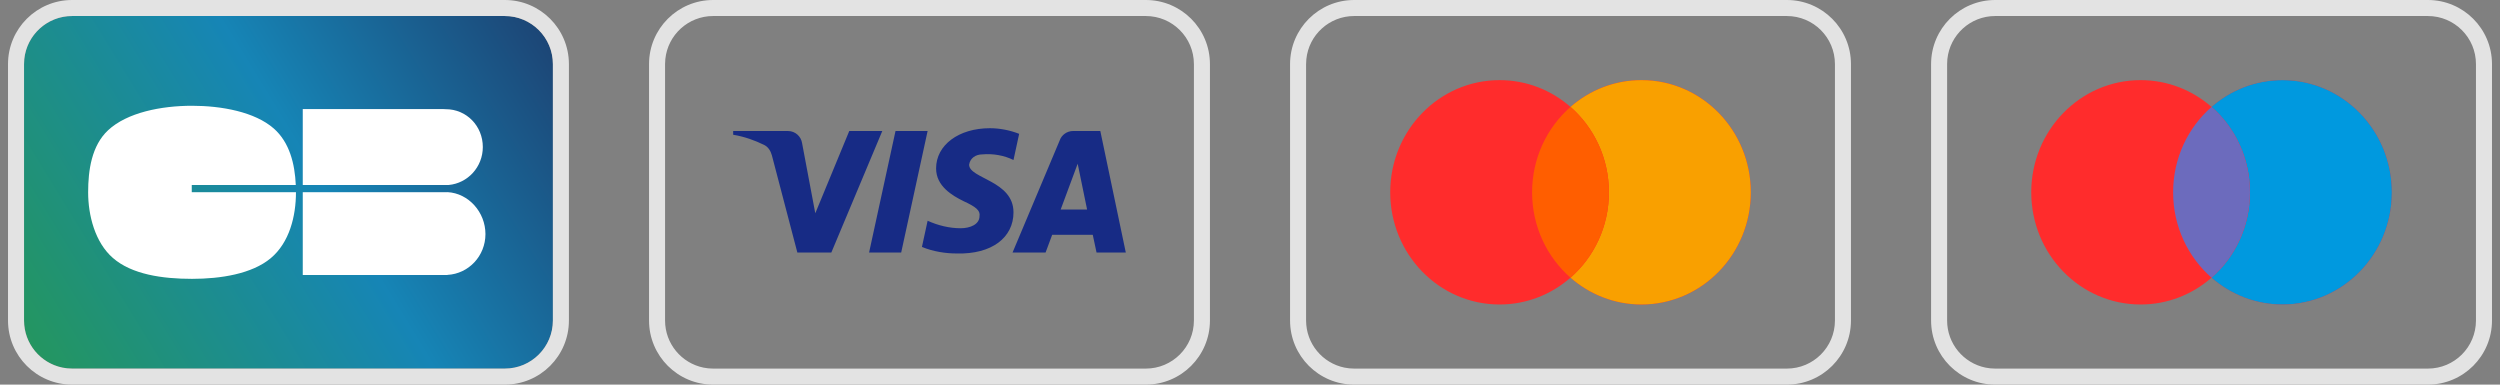 <svg width="156" height="24" viewBox="0 0 156 24" fill="none" xmlns="http://www.w3.org/2000/svg">
  <rect x="0" y="0" width="156" height="24" fill="#808080" stroke="none"/>
  <g clip-path="url(#clip0_868_67924)">
    <path d="M1.5 4C1.5 2.343 2.843 1 4.5 1H31.5C33.157 1 34.5 2.343 34.5 4V20C34.5 21.657 33.157 23 31.5 23H4.5C2.843 23 1.5 21.657 1.5 20V4Z" fill="url(#paint0_linear_868_67924)"/>
    <path d="M11.966 11.543H18.457C18.399 10.232 18.071 8.882 17.08 8.015C15.899 6.982 13.83 6.6 11.982 6.6C10.06 6.6 7.932 7.019 6.744 8.128C5.719 9.084 5.5 10.619 5.5 11.998C5.5 13.446 5.932 15.128 7.043 16.095C8.224 17.128 10.137 17.4 11.982 17.4C13.775 17.4 15.717 17.092 16.892 16.113C18.062 15.135 18.468 13.489 18.468 11.998V11.992H11.966" fill="white"/>
    <path d="M18.892 11.994V17.16H27.92V17.153C29.241 17.085 30.292 15.973 30.292 14.607C30.292 13.242 29.241 12.057 27.92 11.989V11.994" fill="white"/>
    <path d="M30.128 9.174C30.128 7.858 29.106 6.814 27.818 6.814C27.73 6.814 27.619 6.798 27.532 6.807H18.892V11.543H27.996C29.188 11.436 30.128 10.419 30.128 9.174Z" fill="white"/>
    <path fill-rule="evenodd" clip-rule="evenodd" d="M31.5 0H4.5C2.291 0 0.5 1.791 0.5 4V20C0.5 22.209 2.291 24 4.5 24H31.5C33.709 24 35.5 22.209 35.5 20V4C35.5 1.791 33.709 0 31.5 0ZM1.515 3.693C1.669 2.18 2.947 1 4.5 1H31.5C33.157 1 34.5 2.343 34.5 4V20C34.5 21.657 33.157 23 31.5 23H4.5C4.293 23 4.091 22.979 3.895 22.939C2.528 22.659 1.5 21.45 1.5 20V4C1.5 3.896 1.505 3.794 1.515 3.693Z" fill="#E3E3E3"/>
  </g>
  <g clip-path="url(#clip1_868_67924)">
    <path fill-rule="evenodd" clip-rule="evenodd" d="M51.875 15.758H49.755L48.165 9.692C48.09 9.413 47.929 9.167 47.694 9.05C47.105 8.758 46.457 8.526 45.75 8.408V8.175H49.166C49.637 8.175 49.991 8.526 50.05 8.933L50.874 13.309L52.994 8.175H55.055L51.875 15.758ZM56.234 15.758H54.231L55.88 8.175H57.883L56.234 15.758ZM60.473 10.276C60.532 9.867 60.886 9.634 61.298 9.634C61.947 9.575 62.653 9.692 63.242 9.984L63.595 8.351C63.006 8.117 62.358 8 61.77 8C59.826 8 58.412 9.05 58.412 10.508C58.412 11.617 59.414 12.2 60.121 12.55C60.886 12.9 61.181 13.134 61.122 13.483C61.122 14.008 60.532 14.242 59.944 14.242C59.237 14.242 58.53 14.067 57.883 13.775L57.529 15.409C58.236 15.7 59.001 15.817 59.708 15.817C61.888 15.874 63.242 14.825 63.242 13.25C63.242 11.267 60.473 11.15 60.473 10.276ZM70.25 15.758L68.66 8.175H66.952C66.598 8.175 66.245 8.408 66.127 8.758L63.183 15.758H65.244L65.656 14.65H68.188L68.424 15.758H70.25ZM67.247 10.217L67.835 13.075H66.186L67.247 10.217Z" fill="#172B85"/>
    <path fill-rule="evenodd" clip-rule="evenodd" d="M71.5 0H44.5C42.291 0 40.5 1.791 40.5 4V20C40.5 22.209 42.291 24 44.5 24H71.5C73.709 24 75.5 22.209 75.5 20V4C75.5 1.791 73.709 0 71.5 0ZM41.516 3.693C41.669 2.18 42.947 1 44.5 1H71.5C73.157 1 74.5 2.343 74.5 4V20C74.5 21.657 73.157 23 71.5 23H44.5C44.293 23 44.091 22.979 43.895 22.939C42.528 22.659 41.5 21.45 41.5 20V4C41.5 3.896 41.505 3.794 41.516 3.693Z" fill="#E3E3E3"/>
  </g>
  <g clip-path="url(#clip2_868_67924)">
    <path d="M98 17.328C96.808 18.37 95.263 19 93.574 19C89.805 19 86.75 15.866 86.75 12C86.75 8.134 89.805 5 93.574 5C95.263 5 96.808 5.629 98 6.672C99.192 5.629 100.737 5 102.426 5C106.195 5 109.25 8.134 109.25 12C109.25 15.866 106.195 19 102.426 19C100.737 19 99.192 18.37 98 17.328Z" fill="#FF2C2C"/>
    <path d="M98 17.328C99.467 16.044 100.398 14.133 100.398 12C100.398 9.867 99.467 7.956 98 6.672C99.192 5.629 100.737 5 102.426 5C106.195 5 109.25 8.134 109.25 12C109.25 15.866 106.195 19 102.426 19C100.737 19 99.192 18.37 98 17.328Z" fill="#F9A000"/>
    <path d="M98 6.672C99.467 7.956 100.398 9.867 100.398 12C100.398 14.133 99.467 16.044 98 17.328C96.533 16.044 95.603 14.133 95.603 12C95.603 9.867 96.533 7.956 98 6.672Z" fill="#FF5E00"/>
    <path fill-rule="evenodd" clip-rule="evenodd" d="M111.5 0H84.5C82.291 0 80.5 1.791 80.5 4V20C80.5 22.209 82.291 24 84.5 24H111.5C113.709 24 115.5 22.209 115.5 20V4C115.5 1.791 113.709 0 111.5 0ZM81.516 3.693C81.669 2.18 82.947 1 84.5 1H111.5C113.157 1 114.5 2.343 114.5 4V20C114.5 21.657 113.157 23 111.5 23H84.5C84.293 23 84.091 22.979 83.895 22.939C82.528 22.659 81.5 21.45 81.5 20V4C81.5 3.896 81.505 3.794 81.516 3.693Z" fill="#E3E3E3"/>
  </g>
  <g clip-path="url(#clip3_868_67924)">
    <path d="M138 17.328C136.808 18.37 135.263 19 133.574 19C129.805 19 126.75 15.866 126.75 12C126.75 8.134 129.805 5 133.574 5C135.263 5 136.808 5.629 138 6.672C139.192 5.629 140.737 5 142.426 5C146.195 5 149.25 8.134 149.25 12C149.25 15.866 146.195 19 142.426 19C140.737 19 139.192 18.37 138 17.328Z" fill="#FF2C2C"/>
    <path d="M138 17.328C139.467 16.044 140.398 14.133 140.398 12C140.398 9.867 139.467 7.956 138 6.672C139.192 5.629 140.737 5 142.426 5C146.195 5 149.25 8.134 149.25 12C149.25 15.866 146.195 19 142.426 19C140.737 19 139.192 18.37 138 17.328Z" fill="#0099DF"/>
    <path d="M138 6.672C139.467 7.956 140.398 9.867 140.398 12C140.398 14.133 139.467 16.044 138 17.328C136.533 16.044 135.603 14.133 135.603 12C135.603 9.867 136.533 7.956 138 6.672Z" fill="#6C6BBD"/>
    <path fill-rule="evenodd" clip-rule="evenodd" d="M151.5 0H124.5C122.291 0 120.5 1.791 120.5 4V20C120.5 22.209 122.291 24 124.5 24H151.5C153.709 24 155.5 22.209 155.5 20V4C155.5 1.791 153.709 0 151.5 0ZM121.515 3.693C121.669 2.18 122.947 1 124.5 1H151.5C153.157 1 154.5 2.343 154.5 4V20C154.5 21.657 153.157 23 151.5 23H124.5C124.293 23 124.091 22.979 123.895 22.939C122.528 22.659 121.5 21.45 121.5 20V4C121.5 3.896 121.505 3.794 121.515 3.693Z" fill="#E3E3E3"/>
  </g>
  <defs>
    <linearGradient id="paint0_linear_868_67924" x1="2.621" y1="23.454" x2="36.019" y2="3.03" gradientUnits="userSpaceOnUse">
      <stop stop-color="#24965F"/>
      <stop offset="0.539" stop-color="#1685B6"/>
      <stop offset="1" stop-color="#1D4171"/>
    </linearGradient>
    <clipPath id="clip0_868_67924">
      <rect width="35" height="24" fill="white" transform="translate(0.5)"/>
    </clipPath>
    <clipPath id="clip1_868_67924">
      <rect width="35" height="24" fill="white" transform="translate(40.5)"/>
    </clipPath>
    <clipPath id="clip2_868_67924">
      <rect width="35" height="24" fill="white" transform="translate(80.5)"/>
    </clipPath>
    <clipPath id="clip3_868_67924">
      <rect width="35" height="24" fill="white" transform="translate(120.5)"/>
    </clipPath>
  </defs>
</svg>
